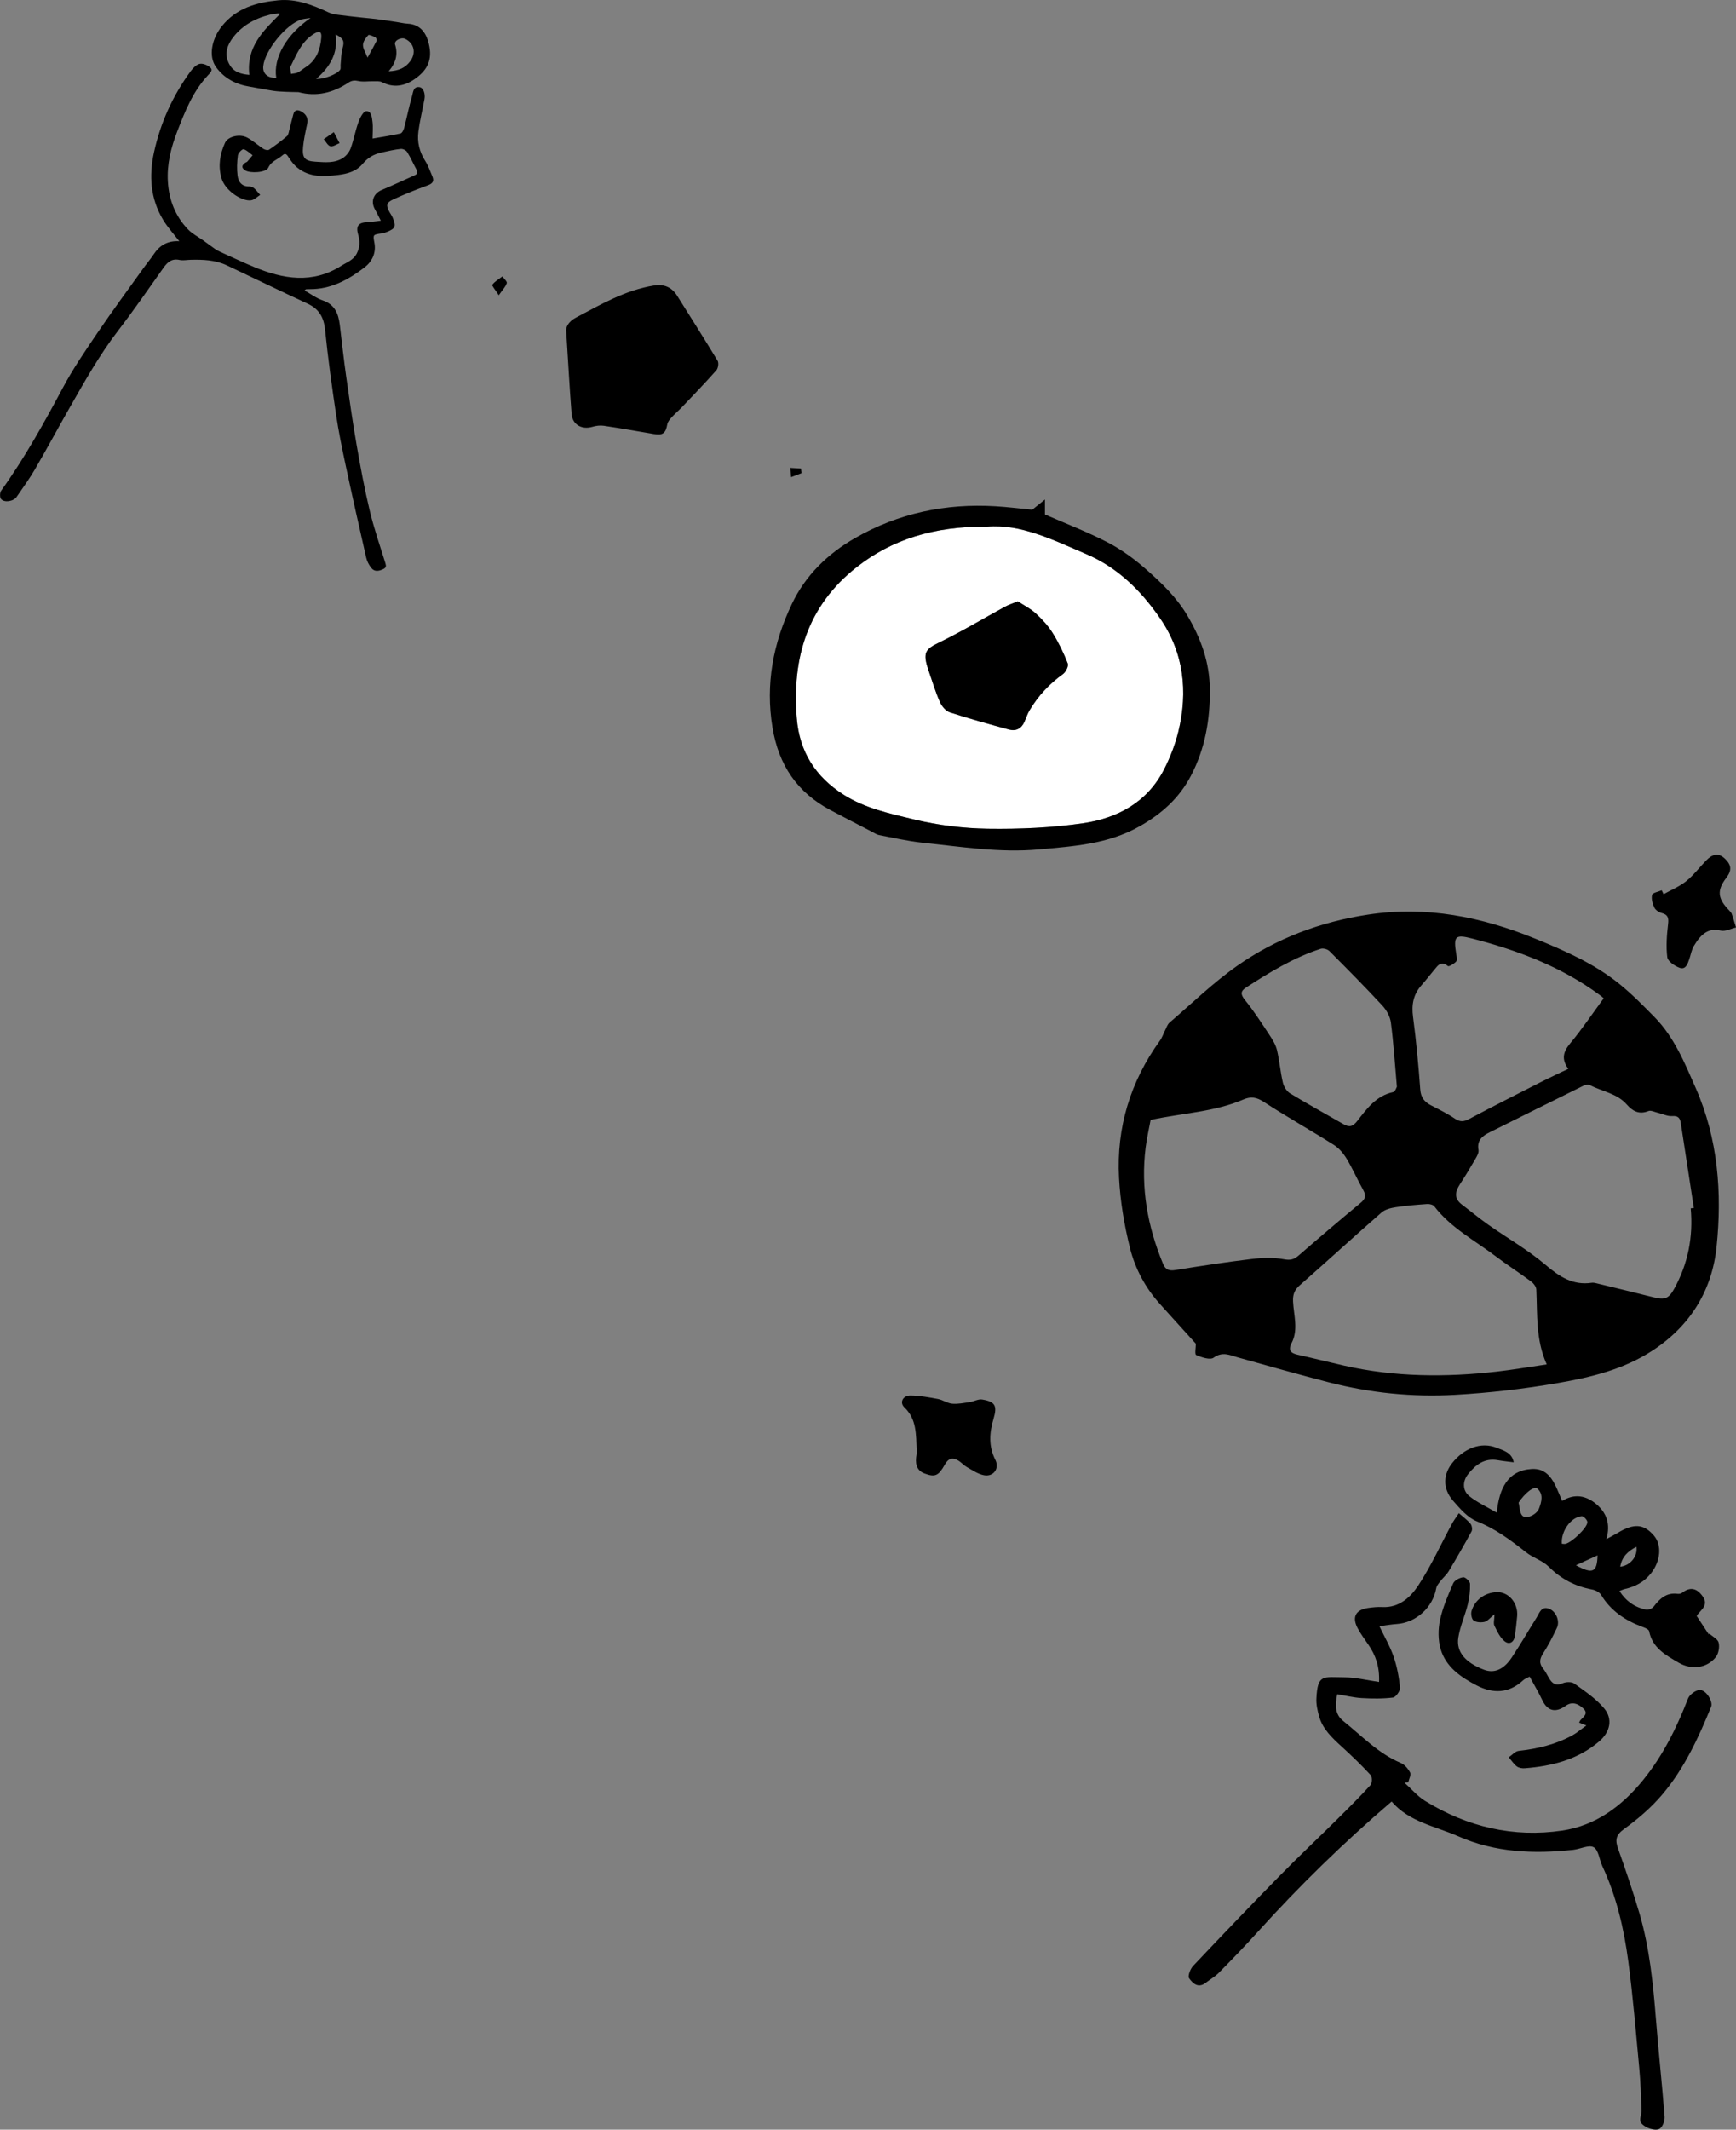 <?xml version="1.0" encoding="UTF-8"?>
<svg id="_レイヤー_2" data-name="レイヤー 2" xmlns="http://www.w3.org/2000/svg" viewBox="0 0 557.66 683.81">
  <rect x="0" y="0" width="557.66" height="683.81" fill="#808080" stroke="none"/>
  <defs>
    <style>
      .cls-1, .cls-2 {
        stroke-width: 0px;
      }

      .cls-2 {
        fill: #fff;
      }
    </style>
  </defs>
  <g id="layer01">
    <g>
      <path class="cls-1" d="m97.8,93.26c2.04,1.14,3.83,2.5,5.85,3.19,3.9,1.32,5.06,4.27,5.5,7.87.66,5.48,1.26,10.98,2.03,16.45,1.04,7.39,2.1,14.78,3.38,22.13,1.22,7.02,2.52,14.05,4.18,20.97,1.37,5.72,3.3,11.31,5.05,16.94.29.91.27,1.45-.63,1.89-1.39.67-2.84,1-3.9-.36-.75-.95-1.37-2.12-1.63-3.29-2.28-9.94-4.51-19.88-6.64-29.85-1.14-5.34-2.24-10.7-3.04-16.09-1.34-9.05-2.61-18.13-3.53-27.23-.41-4.06-1.97-6.7-5.68-8.41-8.68-4-17.26-8.21-25.9-12.28-3.69-1.74-7.67-1.87-11.66-1.77-1.17.03-2.39.29-3.5.05-2.48-.54-3.86.68-5.17,2.52-4.81,6.79-9.55,13.64-14.61,20.23-6.05,7.87-10.85,16.5-15.75,25.07-3.67,6.43-7.17,12.95-10.89,19.35-1.79,3.08-3.91,5.97-5.93,8.92-.98,1.43-3.93,1.93-4.99.67-.45-.53-.41-2.07.05-2.7,7.52-10.46,13.73-21.68,19.8-33.03,3.29-6.16,7.28-11.98,11.21-17.77,4.71-6.93,9.69-13.67,14.57-20.48,1.17-1.63,2.47-3.18,3.59-4.85,1.97-2.91,4.71-4.15,8.04-3.94-1.78-2.32-3.76-4.47-5.23-6.92-4.06-6.76-4.55-14.12-2.89-21.68,2.08-9.47,6.01-18.12,11.73-25.94.74-1.01,1.8-2.14,2.9-2.41,1-.24,2.48.37,3.35,1.09,1.13.93,0,1.86-.68,2.6-4.83,5.16-7.36,11.59-9.85,18.02-2.01,5.19-3.36,10.56-3,16.19.37,5.84,2.41,11.06,6.5,15.28,1.37,1.41,3.23,2.35,4.86,3.51,1.24.89,2.46,1.82,3.71,2.69.52.37,1.09.69,1.67.95,3.61,1.63,7.19,3.33,10.84,4.85,9.43,3.93,18.85,5.55,28.16-.37,1.78-1.13,3.84-1.78,4.93-3.92,1.04-2.03,1.06-3.94.46-6.01-.81-2.79.02-3.9,2.87-4.05,1.32-.07,2.63-.28,4.39-.48-.79-1.53-1.3-2.62-1.89-3.66-1.43-2.55-.44-5.11,2.24-6.23,3.53-1.47,6.99-3.11,10.49-4.67.89-.39,1.14-.9.64-1.83-1.03-1.88-1.89-3.86-3.02-5.67-.35-.56-1.38-1.06-2.04-.99-2.05.22-4.09.69-6.11,1.14-2.67.59-4.46,1.67-6.15,3.67-2.05,2.42-4.84,3.17-7.8,3.54-4.58.57-9.16.84-13.06-2.24-1.23-.97-2.23-2.31-3.07-3.65-.6-.96-1.12-1.05-1.81-.41-1.48,1.36-3.59,1.83-4.57,3.99-.72,1.59-5.87,1.87-7.45.83-1.31-.87-1-1.63.03-2.41.2-.15.52-.19.68-.38.59-.66,1.14-1.36,1.71-2.04-.96-.69-1.84-1.66-2.9-1.93-.45-.11-1.73,1.19-1.83,1.96-.28,2.15-.37,4.38-.1,6.52.25,1.97,1.34,3.52,3.75,3.46.54-.01,1.2.26,1.61.62.71.61,1.27,1.4,1.9,2.11-.94.59-1.82,1.53-2.84,1.71-2.77.51-8.47-2.93-9.64-7.26-1.07-3.93-.43-7.62,1.19-11.19.92-2.03,4.71-2.97,7.14-1.66,1.85,1,3.45,2.47,5.22,3.62.47.31,1.4.51,1.78.26,1.99-1.35,3.92-2.79,5.74-4.35.5-.43.6-1.39.8-2.13.44-1.63.81-3.28,1.26-4.9.41-1.48,1.4-1.55,2.57-.89,1.58.9,2.28,2.17,1.86,4.06-.53,2.41-1.06,4.84-1.3,7.28-.34,3.51.5,4.57,3.97,4.78,3.02.18,6.2.56,8.9-1.24,1.05-.7,2-1.9,2.43-3.09.99-2.72,1.49-5.62,2.47-8.34.49-1.37,1.53-3.46,2.47-3.54,1.72-.16,1.89,2.02,2.06,3.41.22,1.76.03,3.57.02,5.37,2.99-.52,5.99-.97,8.95-1.63.51-.11,1.01-1.07,1.18-1.72.9-3.46,1.6-6.98,2.59-10.41.33-1.14.36-3.02,2.35-2.75,1.25.18,1.95,2.1,1.6,3.91-.65,3.44-1.48,6.86-1.94,10.32-.45,3.37.32,6.54,2.2,9.47.97,1.51,1.55,3.26,2.27,4.93.65,1.51.17,2.3-1.45,2.89-3.78,1.38-7.51,2.88-11.16,4.56-2.21,1.02-2.32,1.92-1.13,4.05.35.62.77,1.21,1.04,1.86,1.12,2.75.84,3.4-1.91,4.51-.54.22-1.11.39-1.68.47-2.76.38-2.82.37-2.32,2.99.65,3.36-.85,6.16-3.19,7.94-4.76,3.63-9.99,6.61-16.25,6.94-.84.04-1.68.04-2.52.06-.05,0-.1.08-.44.34Z"/>
      <path class="cls-1" d="m95.83,29.58c-1.34-.03-2.68-.03-4.01-.1-1.35-.07-2.72-.12-4.05-.32-2.54-.39-5.05-.93-7.59-1.34-4.42-.72-8.16-2.64-10.8-6.31-2.45-3.41-1.42-8.99,1.92-13.14C75.99,2.57,82.42.77,89.35.1c5.84-.57,11.1,1.51,16.26,3.92.91.43,1.97.61,2.98.74,2.63.36,5.27.63,7.91.92,1.41.16,2.83.25,4.24.43,2.24.29,4.48.63,6.72.97,1.15.17,2.28.46,3.43.52,4.22.22,6.26,3.06,7.06,7.43.9,4.92-1.25,7.93-4.76,10.37-3.2,2.23-6.73,2.92-10.49.98-.81-.42-1.95-.26-2.94-.28-1.54-.04-3.13.25-4.59-.08-1.26-.28-2.16-.21-3.24.51-4.91,3.26-10.25,4.63-16.11,3.04Zm-15.74-5.55c-1.03-8.91,4.46-14.16,9.91-19.58-.32-.05-.56-.15-.79-.12-.84.1-1.68.19-2.5.39-5.08,1.26-9.43,3.71-12.42,8.11-1.71,2.52-2.12,5.35-.46,8.09,1.41,2.34,3.79,2.91,6.26,3.12Zm19.67-18.24c-.99.15-2.01.2-2.96.48-4.86,1.46-11.74,9.92-12.24,14.97-.24,2.39,1.4,3.87,4.18,3.76-1.05-6.53,3.41-14.06,11.02-19.21Zm-6.54,15.81c.08.65.16,1.39.25,2.13.72-.14,1.52-.14,2.16-.45.92-.46,1.7-1.17,2.57-1.73,3.49-2.22,4.69-5.69,5.01-9.54.15-1.84-.6-2.19-2.22-1.23-4.12,2.44-5.72,6.67-7.78,10.82Zm31.65,1.29c3.24-.16,5.29-1.08,6.89-3.21,1.96-2.6,1.34-5.75-1.58-7.19-1.32-.65-3.66.55-3.28,1.78.96,3.06.37,5.73-2.03,8.61Zm-23.32,2.44c2.36.22,6.75-1.51,7.71-2.93.27-.4.1-1.08.15-1.63.18-1.77.14-3.61.63-5.3.62-2.17.39-3.09-2.23-4.41.85,6-1.8,10.45-6.26,14.28Zm16.52-6.84c1.09-1.98,2.04-3.64,2.89-5.35.13-.27-.11-1-.37-1.13-.74-.38-2.04-.99-2.28-.73-.81.86-1.69,2.06-1.71,3.15-.02,1.25.86,2.51,1.47,4.07Z"/>
      <path class="cls-1" d="m107.23,42.42c.82,1.57,1.34,2.55,1.85,3.54-1,.38-2.11,1.21-2.96,1-.84-.21-1.43-1.47-2.13-2.27.91-.64,1.81-1.27,3.24-2.27Z"/>
    </g>
  </g>
  <g id="layer02">
    <path class="cls-1" d="m181.9,106.57c-.27-1.47.7-3.31,3.05-4.56,8.07-4.28,15.99-8.88,25.21-10.35,3.11-.5,5.63.55,7.34,3.27,4.37,6.95,8.78,13.88,13.02,20.91.43.71.18,2.39-.4,3.05-3.56,4.02-7.29,7.88-10.99,11.77-1.1,1.16-2.34,2.19-3.41,3.38-.58.63-1.22,1.4-1.36,2.19-.53,2.92-1.42,3.62-4.38,3.12-5.33-.9-10.66-1.85-16.01-2.64-1.2-.18-2.55,0-3.73.35-3.32.97-6.35-.7-6.62-4.12-.66-8.4-1.11-16.81-1.72-26.36Z"/>
    <path class="cls-1" d="m160.22,94.8c-1.06-1.68-2.29-3.07-2.07-3.37.82-1.09,2.12-1.81,3.24-2.67.51.73,1.57,1.63,1.41,2.15-.36,1.15-1.34,2.11-2.58,3.89Z"/>
    <path class="cls-1" d="m257.48,151.93c-1.12.42-2.23.85-3.35,1.27-.09-.99-.18-1.98-.27-2.97,1.14.07,2.28.14,3.42.21.06.49.13.99.19,1.48Z"/>
  </g>
  <g id="layer03">
    <path class="cls-2" d="m317.03,169.09c10.9-.94,21.31,4.29,31.91,8.81,10.12,4.32,17.65,11.8,23.73,20.64,7.6,11.05,8.99,23.43,5.88,36.28-1.02,4.22-2.65,8.39-4.63,12.26-5.38,10.53-14.95,15.64-26,17.25-10.07,1.47-20.38,1.91-30.56,1.76-7.97-.11-16.08-1.13-23.82-3-7.66-1.86-15.55-3.51-22.46-7.87-9.14-5.77-14.27-13.88-15.13-24.62-1.55-19.32,3.41-36.07,19.28-48.53,11.11-8.73,24.63-13.13,41.81-12.98Zm9.94,24c-1.76.73-3,1.11-4.11,1.72-7.01,3.82-13.86,7.96-21.04,11.44-4.53,2.2-5.57,3.17-3.53,9.1,1.16,3.37,2.19,6.8,3.62,10.06.59,1.35,1.88,2.91,3.19,3.34,6.26,2.04,12.62,3.79,18.97,5.52,2.26.62,4.03-.27,5-2.49.54-1.24.97-2.56,1.66-3.71,2.75-4.61,6.31-8.45,10.7-11.59.92-.66,1.88-2.57,1.56-3.41-1.32-3.38-2.92-6.69-4.84-9.77-1.45-2.33-3.38-4.44-5.42-6.3-1.73-1.58-3.92-2.67-5.77-3.89Z"/>
    <path class="cls-1" d="m326.97,193.08c1.85,1.22,4.04,2.31,5.77,3.89,2.04,1.86,3.96,3.97,5.42,6.3,1.92,3.07,3.52,6.39,4.84,9.77.33.84-.64,2.75-1.56,3.41-4.39,3.14-7.95,6.99-10.7,11.59-.69,1.16-1.12,2.47-1.66,3.71-.97,2.23-2.74,3.11-5,2.49-6.36-1.73-12.71-3.48-18.97-5.52-1.31-.43-2.6-1.99-3.19-3.34-1.43-3.25-2.46-6.69-3.62-10.06-2.04-5.93-1-6.9,3.53-9.1,7.17-3.48,14.03-7.62,21.04-11.44,1.11-.61,2.35-.99,4.11-1.72Z"/>
    <path class="cls-1" d="m331.59,163.67c1.21-.98,2.33-1.87,4.08-3.28v4.8c6.82,2.98,13.68,5.6,20.15,8.96,4.38,2.28,8.51,5.28,12.23,8.55,5.02,4.42,9.85,9.01,13.37,14.95,4.4,7.43,7.15,15.04,7.22,23.79.08,9.73-1.54,18.95-6.05,27.59-3.77,7.22-9.42,12.29-16.6,16.33-10.16,5.72-21.15,6.36-32.24,7.38-12.62,1.15-25.03-.87-37.48-2.17-4.67-.49-9.28-1.57-13.91-2.45-.76-.14-1.46-.64-2.17-1.01-4.49-2.33-8.99-4.64-13.45-7.01-10.67-5.66-16.59-14.44-18.58-26.43-2.34-14.05.23-27.18,6.21-39.75,4.38-9.22,11.55-16.15,20.32-21.17,13.93-7.99,29.08-11.15,45.09-10.19,3.98.24,7.94.74,11.8,1.11Zm-14.56,5.42c-17.18-.16-30.7,4.25-41.81,12.98-15.87,12.46-20.83,29.21-19.28,48.53.86,10.73,5.99,18.84,15.13,24.62,6.92,4.37,14.8,6.01,22.46,7.87,7.74,1.88,15.85,2.89,23.82,3,10.19.14,20.49-.29,30.56-1.76,11.05-1.61,20.61-6.72,26-17.25,1.98-3.87,3.6-8.04,4.63-12.26,3.11-12.85,1.72-25.23-5.88-36.28-6.08-8.84-13.61-16.32-23.73-20.64-10.59-4.52-21.01-9.75-31.91-8.81Z"/>
  </g>
  <g id="layer04">
    <path class="cls-1" d="m384.14,431.45c-3.74-4.13-7.57-8.37-11.4-12.6-4.75-5.23-8.08-11.41-9.75-18.1-1.84-7.36-3.12-14.97-3.52-22.54-.87-16.14,3.63-30.92,13.14-44.09.74-1.03,1.13-2.3,1.72-3.44.41-.8.7-1.77,1.34-2.32,7.21-6.18,14.07-12.88,21.82-18.3,12.56-8.78,26.63-14.06,41.94-16.38,18.81-2.86,36.45.69,53.77,7.73,9.52,3.87,18.89,7.97,26.93,14.46,4.04,3.26,7.72,7,11.37,10.72,6.33,6.44,9.68,14.72,13.22,22.76,7.18,16.32,8.51,33.71,6.69,51.08-1.46,13.87-8.37,25.22-20.49,33.17-9.3,6.1-19.76,8.61-30.33,10.45-10.95,1.91-22.06,3.18-33.15,3.82-13.66.78-27.26-.59-40.56-4.02-9.79-2.53-19.53-5.28-29.27-8.01-2.62-.74-4.91-1.96-7.77.1-1.14.82-3.87-.12-5.62-.87-.49-.21-.08-2.56-.08-3.61Zm158.98-43.47c.33-.03.67-.07,1-.1-1.4-9.09-2.8-18.18-4.19-27.27-.25-1.63-.85-2.39-2.78-2.25-1.48.11-3.02-.68-4.54-1.04-1.04-.24-2.27-.9-3.09-.57-2.98,1.2-5.08.02-6.92-2.08-3.15-3.61-7.89-4.18-11.84-6.24-.52-.27-1.45-.14-2.02.14-10.07,4.96-20.11,9.98-30.16,14.97-2.38,1.18-4.21,2.58-3.64,5.73.15.85-.47,1.94-.96,2.79-1.61,2.77-3.26,5.52-5.01,8.2-1.55,2.39-1.95,4.54.63,6.5,2.87,2.17,5.65,4.48,8.59,6.55,6.06,4.26,12.58,7.97,18.2,12.74,4.51,3.83,8.82,6.74,14.94,5.83.48-.07,1,.05,1.49.16,6.22,1.51,12.43,3.02,18.64,4.57,3.38.84,4.66.25,6.34-2.79,4.46-8.06,6.14-16.69,5.31-25.86Zm-46.27,50.09c-3.56-7.97-2.96-16.04-3.33-24.01-.04-.92-.92-2.04-1.73-2.63-3.7-2.75-7.6-5.23-11.27-8.02-6.76-5.13-14.44-9.13-19.76-16.06-.41-.54-1.53-.81-2.28-.76-3.39.24-6.78.51-10.13,1.03-1.59.25-3.42.7-4.57,1.71-8.83,7.72-17.48,15.64-26.28,23.38-1.69,1.49-2.24,2.96-2.13,5.19.21,4.44,1.77,8.99-.46,13.33-1.18,2.29-.32,3.26,1.96,3.76,4.99,1.11,9.94,2.37,14.93,3.5,16.23,3.69,32.61,3.78,49.05,1.91,5.15-.59,10.26-1.47,16.01-2.31Zm-127.23-78.49c-.48,2.61-1.21,5.74-1.61,8.91-1.62,12.94.63,25.31,5.58,37.28.81,1.96,1.97,2.34,3.99,2.02,8.11-1.3,16.23-2.55,24.39-3.53,3.45-.41,7.08-.56,10.46.07,2.11.39,3.26.07,4.74-1.21,6.58-5.71,13.22-11.36,19.94-16.92,1.56-1.29,1.78-2.35.81-4.08-1.86-3.32-3.38-6.83-5.34-10.08-1.02-1.69-2.44-3.37-4.08-4.41-7.45-4.71-15.15-9.02-22.53-13.83-2.32-1.51-4.13-1.81-6.58-.76-9.29,4-19.36,4.32-29.76,6.55Zm145.54-39.05c-.2-.16-.7-.62-1.25-1.03-12.3-9.09-26.32-14.36-40.96-18.14-5.58-1.44-6.08-.74-5.14,5.06.13.77.36,1.88-.04,2.31-.68.74-2.35,1.71-2.65,1.46-2.21-1.85-3.23-.16-4.39,1.21-1.36,1.6-2.63,3.29-4.03,4.86-2.67,2.97-3.32,6.29-2.78,10.26,1.04,7.74,1.74,15.54,2.32,23.33.19,2.6,1.38,3.99,3.49,5.08,2.57,1.32,5.19,2.61,7.57,4.22,1.67,1.13,2.88,1.08,4.63.15,7.79-4.13,15.66-8.11,23.52-12.1,2.65-1.34,5.35-2.58,8.34-4.01-2.33-3.19-1.58-5.56.64-8.22,3.75-4.49,7.02-9.39,10.73-14.43Zm-66.43,28.39c-.66-7.46-1.07-14.07-1.93-20.62-.25-1.92-1.42-4-2.77-5.46-5.52-5.95-11.24-11.73-16.98-17.47-.6-.6-2.01-.99-2.8-.73-8.65,2.81-16.35,7.5-23.93,12.4-1.85,1.19-1.89,2.21-.4,4.05,2.87,3.55,5.36,7.42,7.88,11.24.99,1.49,1.99,3.11,2.4,4.82.82,3.44,1.09,7.01,1.9,10.46.3,1.28,1.22,2.79,2.3,3.45,5.65,3.43,11.46,6.61,17.19,9.91,1.91,1.1,3.05.73,4.47-1.11,3.04-3.94,6.07-8.03,11.46-9.2.68-.15,1.09-1.54,1.22-1.75Z"/>
    <path class="cls-1" d="m294.48,466.04c-.23-5.53.02-10.34-3.96-14.15-1.66-1.58-.47-3.85,2.02-3.81,2.94.04,5.89.59,8.79,1.13,1.56.29,3,1.37,4.54,1.5,1.87.16,3.79-.24,5.68-.52,1.33-.2,2.71-1.02,3.94-.82,4.26.69,4.89,2.04,3.66,6.19-1.31,4.42-1.64,8.79.57,13.15,1.42,2.8-.56,5.54-3.65,4.96-1.94-.37-3.73-1.63-5.52-2.63-.94-.53-1.68-1.42-2.6-2-1.87-1.19-3.29-.84-4.44,1.21-2.03,3.62-3.12,4.14-6.55,2.85-2.76-1.04-2.97-3.44-2.55-5.99.1-.59.07-1.2.07-1.05Z"/>
    <g>
      <path class="cls-1" d="m447.05,578.44c-15.56,13.3-29.74,27.17-43.07,41.92-4.03,4.46-8.21,8.78-12.43,13.06-1.24,1.26-2.86,2.16-4.28,3.26-2.41,1.86-4.17.09-5.29-1.48-.5-.69.37-3,1.27-3.95,9.15-9.69,18.37-19.32,27.71-28.84,6.11-6.22,12.46-12.2,18.66-18.33,3.61-3.57,7.22-7.16,10.63-10.91.57-.62.6-2.62.05-3.22-2.98-3.21-6.14-6.26-9.38-9.21-3.07-2.8-6.09-5.62-7.22-9.78-.49-1.8-.92-3.72-.83-5.55.39-7.97,2.09-6.89,9.07-6.85,3.62.02,7.23.95,11.06,1.49.22-4.85-1.07-8.53-3.4-11.92-1.19-1.74-2.46-3.44-3.45-5.29-1.93-3.61-.7-5.97,3.35-6.55,1.49-.21,3.01-.37,4.5-.29,5.45.29,9.1-3.14,11.61-6.94,4.11-6.23,7.21-13.13,10.77-19.72.59-1.1,1.36-2.11,2.25-3.47,1.47,1.29,2.78,2.22,3.76,3.42.45.55.65,1.81.33,2.41-2.34,4.31-4.8,8.56-7.33,12.77-.71,1.18-1.83,2.12-2.69,3.23-.53.69-1.19,1.45-1.33,2.25-1.08,6.16-6.44,11.06-12.65,11.49-1.79.13-3.56.44-5.61.7,1.62,3.39,3.44,6.49,4.58,9.82,1.09,3.17,1.72,6.56,2.05,9.91.1,1.03-1.34,3.06-2.25,3.18-3.32.41-6.73.36-10.09.17-2.56-.15-5.1-.78-7.83-1.23-.73,3.43-.79,6.43,1.88,8.56,5.96,4.76,11.25,10.44,18.5,13.5,1.26.53,2.4,1.87,3.03,3.11.37.74-.36,2.04-.6,3.09-.4.05-.8.11-1.2.16,2.19,1.97,4.14,4.32,6.6,5.84,13.54,8.35,28.38,11.84,44.07,9.52,10.69-1.58,19.1-7.78,25.94-16.19,6.42-7.9,10.81-16.81,14.46-26.21.5-1.28,2.55-2.78,3.82-2.74,2.15.08,4.25,3.8,3.6,5.38-4.06,9.98-8.61,19.76-15.56,28.04-3.56,4.24-7.9,7.97-12.4,11.21-2.81,2.03-2.88,3.67-1.87,6.49,2.42,6.8,4.75,13.65,6.79,20.57,3.27,11.12,4.4,22.6,5.32,34.12.83,10.4,1.96,20.77,2.77,31.17.1,1.3-.6,3.25-1.58,3.9-1.58,1.04-5.88-.79-6.2-2.41-.23-1.15.43-2.45.38-3.67-.17-4.51-.33-9.02-.75-13.51-1.07-11.37-2-22.77-3.5-34.09-1.4-10.55-3.81-20.91-8.35-30.66-.96-2.07-1.22-5.18-2.78-6.05-1.56-.87-4.33.59-6.6.84-12.63,1.36-25.07.87-36.92-4.36-7.38-3.25-15.74-4.57-21.39-11.16Z"/>
      <path class="cls-1" d="m545.05,518.9c1.41,2.14,2.64,4.02,3.88,5.9.06-.09.12-.18.18-.26,1.04.95,2.7,1.74,2.97,2.88.34,1.4.01,3.44-.85,4.57-2.83,3.67-7.89,4.26-11.94,1.9-4.18-2.45-8.47-4.71-9.54-10.15-.11-.58-1.34-1.08-2.13-1.37-5.52-2.04-10.17-5.12-13.3-10.29-.52-.86-1.85-1.52-2.92-1.72-5.4-1.01-9.93-3.37-13.88-7.3-1.99-1.98-5.05-2.85-7.3-4.63-4.92-3.9-9.84-7.57-15.81-9.95-2.95-1.18-5.4-4.06-7.61-6.58-3.66-4.19-2.99-8.77-.3-12.14,3.67-4.6,9.13-6.98,14.34-4.87,2.19.88,4.83,1.5,5.42,4.64-1.86-.24-3.52-.4-5.16-.69-4.25-.74-7.1,1.47-9.51,4.51-1.79,2.25-1.84,5.24.42,7.05,2.5,2,5.51,3.37,8.81,5.31.76-7.8,3.55-13.53,11.12-14.03,6.19-.41,7.69,5.35,9.88,10.26,3.96-2.48,7.76-1.74,11.05,1.09,3.17,2.72,4.56,6.28,3.16,11.15,1.54-.84,2.54-1.33,3.5-1.91,5.31-3.22,8.46-3.02,11.75.78,2.64,3.04,2.16,8.26-.95,12.16-2.18,2.74-5.01,4.24-8.34,4.99-.55.12-1.06.39-1.77.66,2.13,3.29,4.94,5.23,8.51,5.96.75.15,2.01-.33,2.48-.95,1.96-2.58,4.1-4.58,7.67-4.11.46.06,1.08-.04,1.43-.31,2.63-2.02,4.75-1.53,6.63,1.1,1.96,2.74-.31,4.18-1.68,5.92-.12.15-.18.35-.21.43Zm-57.23-36.42c.38,1.45.33,3.35,1.25,4.23,1.27,1.2,4.61-.43,5.33-2.37.81-2.18,1.48-4.54-.54-6.37-1.08-.98-4.13,1.57-6.04,4.51Zm13.91,13.2c.37.01.78.11,1.14.03,2.03-.43,7.06-5.17,7.05-6.97,0-.67-1.22-1.96-1.8-1.91-3.5.28-6.73,4.86-6.4,8.86Zm11.45,3.73c-2.44,1.12-4.62,2.11-6.94,3.18,5.39,2.93,6.81,2.29,6.94-3.18Zm7.29,3.64c3.23-.33,5.68-3.33,5.2-6.39-2.73,1.4-4.66,3.2-5.2,6.39Z"/>
      <path class="cls-1" d="m509.57,554.02l-2.29-.91c.16-.31.25-.6.43-.8.96-1.09,2.63-2.1.94-3.71-1.61-1.53-3.61-2.39-5.69-.89-3.26,2.34-5.87,1.7-7.54-1.85-1.18-2.51-2.62-4.9-4.04-7.52-.9.48-1.58.69-2.05,1.13-4.59,4.31-9.76,4.4-15,1.68-5.03-2.61-9.85-5.89-11.54-11.63-.85-2.9-.85-6.35-.21-9.33.87-4.06,2.57-7.97,4.24-11.8.43-.98,2.06-1.8,3.23-1.95.66-.09,2.15,1.32,2.18,2.09.07,2.22-.21,4.5-.74,6.66-.88,3.57-2.46,7.01-3.03,10.62-.73,4.61,2.33,8.08,8.27,10.32,3.18,1.21,6.26.01,8.84-3.85,2.83-4.24,5.37-8.66,8.08-12.97.9-1.45,1.46-3.63,3.87-2.8,2.31.79,3.65,3.95,2.61,6.17-1.32,2.8-2.74,5.57-4.41,8.17-1.13,1.77-1.39,3.18-.03,4.87.75.93,1.28,2.03,1.89,3.07,1.02,1.75,2.18,2.65,4.42,1.67,1.05-.46,2.86-.52,3.71.1,3.36,2.43,6.94,4.81,9.57,7.94,2.93,3.47,1.93,7.66-1.58,10.65-6.87,5.85-15.13,7.92-23.86,8.61-.86.07-1.94-.1-2.58-.59-1.01-.78-1.74-1.93-2.6-2.93,1.06-.71,2.07-1.93,3.2-2.06,6.04-.66,11.85-2.05,17.21-4.97,1.43-.78,2.68-1.87,4.52-3.17Z"/>
      <path class="cls-1" d="m480.08,518.33c-1.48,1.18-2.24,2.21-3.18,2.43-1.12.26-2.66.18-3.52-.43-.65-.47-.94-2.14-.66-3.07,1.07-3.6,4.32-5.9,8.06-6.05,3.8-.15,6.93,3.47,6.58,7.7-.17,2.09-.44,4.18-.71,6.26-.27,2.14-1.8,3.04-3.33,1.8-1.48-1.19-2.39-3.19-3.26-4.97-.38-.77-.02-1.9.03-3.67Z"/>
    </g>
    <path class="cls-1" d="m534.4,287.12c2.45-1.37,5.12-2.46,7.28-4.2,2.39-1.92,4.27-4.47,6.44-6.67,1.87-1.89,3.84-2.68,6.12-.4,2,1.99,2.07,3.68.31,6-3.12,4.09-2.75,6.68.86,10.41.34.36.73.75.89,1.19.5,1.43.91,2.9,1.36,4.35-1.65.38-3.46,1.36-4.93,1-3.69-.89-6.14.79-8.6,4.92-.75,1.26-.99,2.83-1.48,4.25-.53,1.55-1.16,3.51-3.17,2.75-1.56-.59-3.73-2.06-3.89-3.36-.44-3.51-.15-7.17.26-10.71.23-2-.09-2.98-2.1-3.5-.89-.23-1.96-.95-2.32-1.74-.57-1.24-1.04-2.84-.72-4.07.18-.71,2-.99,3.08-1.47.21.41.42.82.62,1.24Z"/>
  </g>
</svg>
